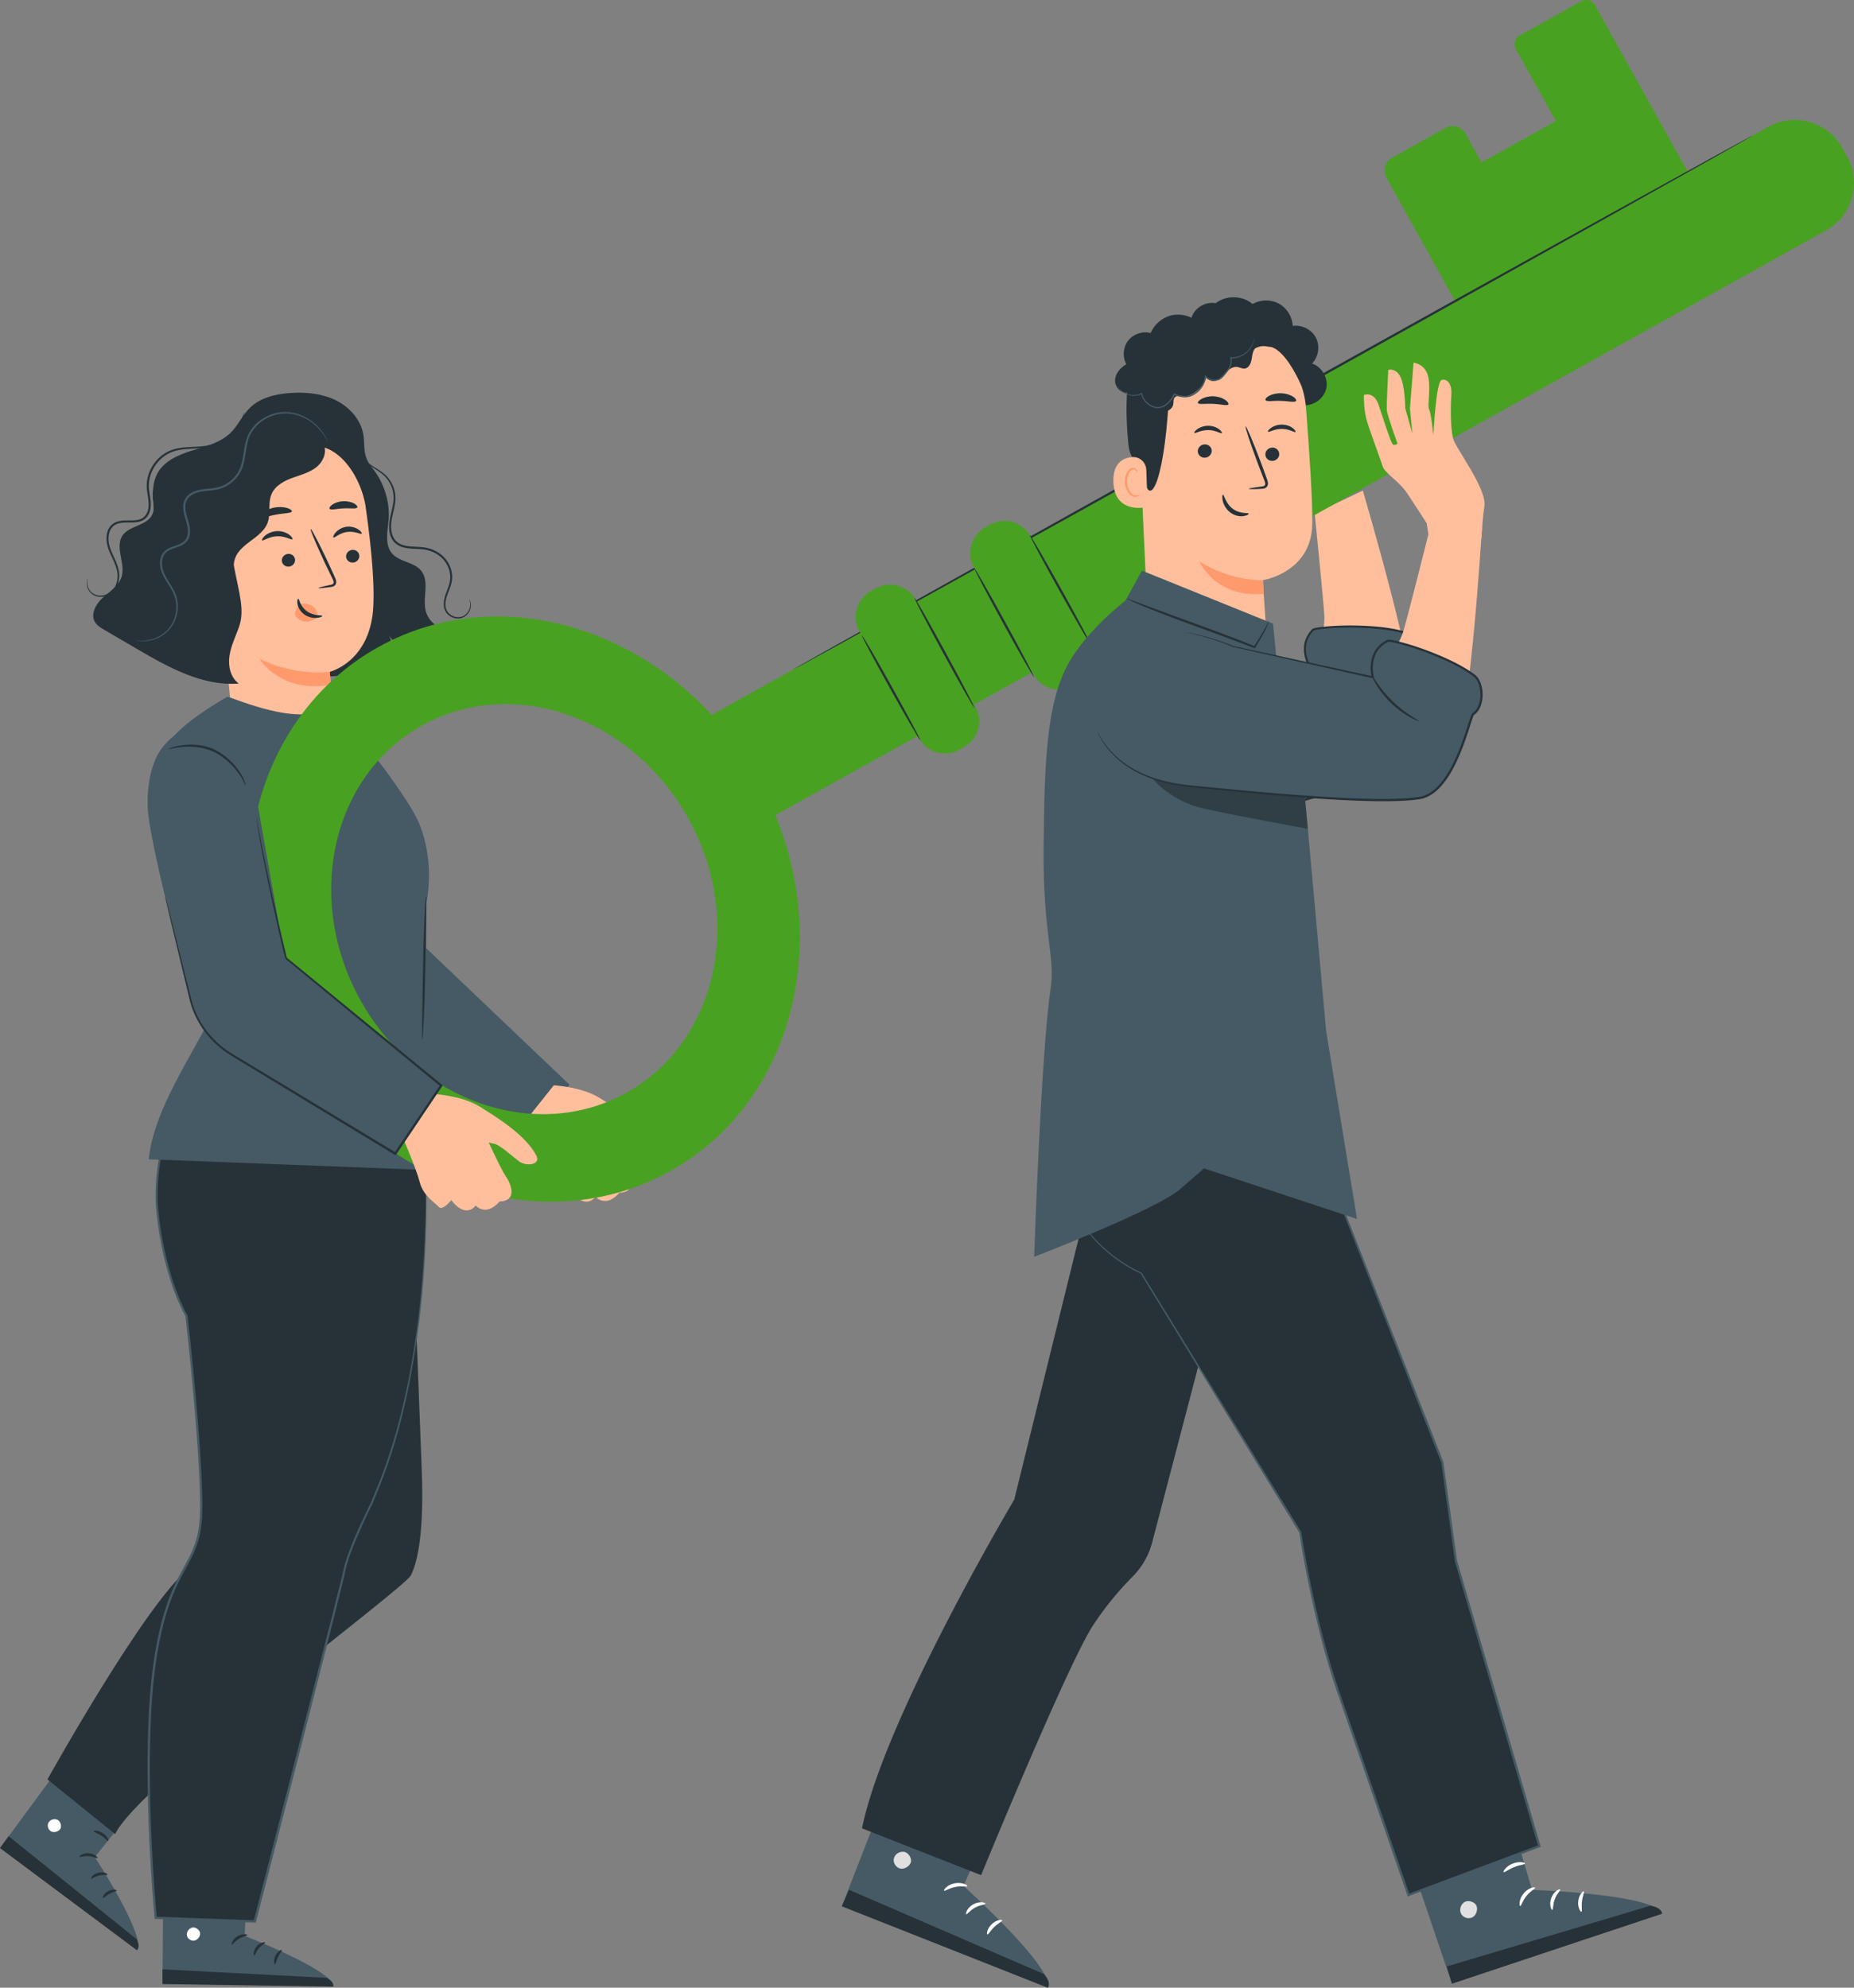 <svg width="609" height="653" fill="none" xmlns="http://www.w3.org/2000/svg"><rect width="100%" height="100%" fill="#808080" stroke="none"/><path d="M26.804 570.732L.06 607.039l45.011 33.497c2.93-4.492-13.922-30.462-13.922-30.462l18.087-22.564-22.43-16.793v.015z" fill="#455A64"/><path d="M18.683 597.773c-1.042-.417-2.38.119-2.827 1.145-.446 1.026.075 2.395 1.116 2.811 1.041.432 2.663-.163 2.99-1.234.327-1.071-.372-2.633-1.488-2.797" fill="#fff"/><path d="M0 607.114l2.841-3.897 42.05 33.853s1.34 2.365.06 3.599L0 607.114zm32.04 3.272c-.163.208-1.339-.506-2.945-.595-1.607-.134-2.87.402-3.005.164-.163-.194 1.13-1.265 3.08-1.116 1.948.134 3.078 1.383 2.885 1.547h-.015zm3.273 5.474c-.105.252-1.34-.09-2.782.282-1.443.327-2.38 1.19-2.603 1.026-.238-.118.58-1.517 2.365-1.948 1.8-.446 3.153.416 3.005.64h.014zm-1.518 7.645c-.238-.104.283-1.428 1.74-2.216 1.458-.789 2.842-.491 2.797-.238 0 .267-1.16.416-2.35 1.085-1.205.64-1.964 1.518-2.187 1.369zm1.8-18.712c-.238.134-1.026-.922-2.335-1.755-1.294-.863-2.559-1.175-2.544-1.443 0-.253 1.547-.371 3.064.64 1.532.997 2.038 2.469 1.8 2.558h.015zm100.018-186c.818 4.552 2.082 43.269 2.9 63.691.818 20.422-1.22 30.477-3.555 35.043-2.335 4.567-90.408 69.477-97.117 85.02L15.59 584.565s32.664-58.753 46.676-69.418c14.013-10.664 40.787-20.481 40.787-20.481l-7.616-111.838 36.577-1.993 3.6 37.958z" fill="#263238"/><path d="M53.757 606.623l-.387 45.098 56.108.773c-.253-5.369-29.125-16.525-29.125-16.525l1.428-28.885-28.009-.461h-.015z" fill="#455A64"/><path d="M63.024 633.292c-1.086.283-1.86 1.487-1.621 2.588.238 1.101 1.458 1.889 2.558 1.621 1.1-.267 2.053-1.68 1.696-2.751s-1.844-1.919-2.841-1.399" fill="#fff"/><path d="M53.37 651.795v-4.834l53.936 2.797s2.469 1.13 2.157 2.885l-56.093-.863v.015zm27.89-16.108c0 .267-1.383.372-2.751 1.234-1.384.833-2.098 2.008-2.35 1.889-.253-.059.178-1.695 1.844-2.707 1.651-1.026 3.302-.684 3.243-.431l.014.015zm5.846 2.513c.06.268-1.13.714-2.082 1.86-.982 1.115-1.235 2.365-1.503 2.35-.252.044-.43-1.562.774-2.975 1.19-1.413 2.811-1.502 2.811-1.249v.014zm3.243 7.095c-.253.06-.61-1.323.119-2.811.714-1.502 2.008-2.067 2.127-1.844.149.223-.684 1.026-1.264 2.261-.61 1.219-.7 2.379-.967 2.394h-.015zm-9.49-16.227c-.12.253-1.369-.149-2.916-.06-1.546.06-2.766.551-2.9.313-.149-.194 1.041-1.205 2.856-1.265 1.83-.089 3.094.803 2.96 1.012z" fill="#263238"/><path d="M139.659 376.209c0 2.648 4.269 69.283-17.523 117.46 0 0-7.541 15.083-8.865 21.672C111.947 521.945 83.7 631.21 83.7 631.21l-32.576-1.19s-5.22-54.752.06-86.433c5.28-31.682 14.92-27.993 14.92-48.445s-4.865-62.902-4.865-62.902-7.11-11.602-9.534-34.062c-1.964-18.25 6.619-37.81 6.619-37.81l8.508-15.037 71.86-3.764.967 34.642z" fill="#263238"/><path d="M139.659 376.209s0-.773-.015-2.261c-.03-1.517-.075-3.748-.149-6.663-.149-5.876-.357-14.532-.64-25.718v-.178h-.178c-17.656.892-42.185 2.142-71.86 3.659h-.163l-.075.149c-2.647 4.67-5.533 9.772-8.523 15.037v.03a96.242 96.242 0 00-5.117 16.481c-1.28 5.786-1.993 11.884-1.8 18.131.402 6.247 1.413 12.539 2.93 18.875 1.577 6.322 3.585 12.688 6.887 18.697l-.044-.149a1232.623 1232.623 0 013.347 34.433c.476 5.92.907 11.929 1.19 18.013a235.5 235.5 0 01.282 9.177c.06 1.547-.06 3.064-.089 4.611-.164 1.532-.238 3.079-.565 4.581-.536 3.035-1.636 5.965-3.08 8.731-1.442 2.782-3.063 5.534-4.417 8.434-2.767 5.801-4.552 12.063-5.846 18.444-2.588 12.791-3.123 26.089-3.257 39.476-.06 17.7.833 35.058 2.29 51.865l.03.342h.342c11.097.417 21.97.804 32.576 1.19h.312l.075-.282c9.43-36.605 18.251-70.816 26.001-101.575.952-3.852 1.889-7.645 2.826-11.379.476-1.889.788-3.763 1.368-5.548.565-1.8 1.235-3.555 1.919-5.28 1.398-3.451 2.901-6.798 4.433-10.055.386-.818.773-1.621 1.16-2.424.402-.789.788-1.607 1.101-2.44.669-1.651 1.338-3.272 1.993-4.893 5.132-12.985 8.166-25.584 10.293-37.081 4.165-23.07 4.715-41.841 4.909-54.633.089-12.836-.432-19.797-.432-19.797v1.294c.03.878.06 2.142.105 3.793.089 3.347.148 8.3.059 14.696-.268 12.791-.907 31.547-5.132 54.558-2.157 11.467-5.206 24.036-10.353 36.962-.654 1.606-1.323 3.227-1.993 4.863a22.087 22.087 0 01-1.1 2.425c-.387.803-.774 1.621-1.176 2.424-1.547 3.273-3.064 6.619-4.477 10.085-.699 1.74-1.368 3.51-1.948 5.325-.595 1.829-.923 3.733-1.399 5.578-.937 3.733-1.874 7.526-2.841 11.378-7.898 30.73-16.69 64.94-26.105 101.545l.387-.282c-10.606-.387-21.48-.789-32.576-1.19l.372.357c-1.443-16.763-2.335-34.121-2.276-51.777.15-13.357.67-26.624 3.243-39.327 1.28-6.336 3.064-12.539 5.786-18.265 1.339-2.871 2.945-5.593 4.403-8.419 1.473-2.811 2.603-5.83 3.154-8.954.342-1.547.416-3.124.58-4.67.03-1.562.148-3.124.089-4.671a234.88 234.88 0 00-.283-9.207c-.297-6.098-.728-12.107-1.204-18.027a1183.712 1183.712 0 00-3.377-34.463v-.075l-.045-.074c-3.213-5.846-5.25-12.227-6.827-18.474-1.502-6.277-2.529-12.583-2.93-18.741-.194-6.173.49-12.226 1.755-17.968 1.234-5.756 2.945-11.26 5.057-16.376v.03c2.96-5.266 5.831-10.383 8.479-15.053l-.238.149c29.675-1.607 54.203-2.93 71.845-3.882l-.179-.164c.342 11.17.61 19.827.803 25.702.104 2.916.179 5.147.223 6.664.06 1.502.105 2.261.105 2.261v-.03z" fill="#455A64"/><path d="M116.29 239.74s-19.411-3.421-17.537 21.463c1.116 14.904 5.504 40.398 7.928 56.685.833 5.637 2.678 15.722 10.13 21.642l53.4 36.962 16.853-20.155-47.688-45.425-7.497-44.92-15.589-26.267v.015z" fill="#455A64"/><path d="M118.566 150.049c6.158 4.849 9.684 12.881 9.074 20.705-.298 3.793-1.339 8.136 1.13 11.037 2.44 2.87 7.259 2.781 9.594 5.741 2.767 3.48.447 8.657 1.443 12.985.923 4.061 5.221 7.065 9.356 6.53a34.322 34.322 0 01-17.016 7.377c-1.592-2.038-3.168-4.075-4.76-6.113 1.8 2.142 1.324 5.548-.417 7.734-1.74 2.187-4.447 3.377-7.11 4.225-12.747 4.045-27.354 1.666-38.153-6.203" fill="#263238"/><path d="M47.138 183.62c.952-2.915 2.544-5.607 3.183-8.612 1.384-6.441-1.755-13.684 1.369-19.485 2.23-4.12 6.96-6.143 11.438-7.526 4.478-1.384 9.282-2.544 12.629-5.831 2.454-2.41 3.837-5.726 6.292-8.151 3.48-3.451 8.612-4.611 13.506-4.923 5.028-.313 10.219.178 14.726 2.395 4.522 2.216 8.27 6.38 9.074 11.348.386 2.425.089 4.953.862 7.289.833 2.558 2.856 4.551 4.091 6.946 2.618 5.057 1.205 11.869-3.228 15.469L86.6 217.072c-7.243 2.737-24.796-.58-30.388-5.92-5.593-5.355-11.484-20.169-9.089-27.532h.015z" fill="#263238"/><path d="M120.173 166.872c-1.428-10.115-9.118-22.058-19.159-20.214l-30.999 10.427c-3.05.565-.862 5.533-.565 8.627l6.738 69.908s-4.18 2.989-5.682 2.409a.422.422 0 00-.506.625c3.719 5.399 21.3 29.034 39.403 21.82 4.046-1.606-.416-14.353.045-19.083l-.535-12.063c-.402-6.158-.595-8.687-.581-8.627 0 0 12.822-3.153 14.206-20.288.684-8.523-.789-22.296-2.38-33.541h.015z" fill="#FFBF9D"/><path d="M118.016 182.445c.134 1.145-.729 2.201-1.919 2.35-1.19.149-2.261-.64-2.395-1.785-.134-1.145.729-2.201 1.919-2.35 1.19-.164 2.261.64 2.395 1.785zm-21.107 1.324c.133 1.145-.73 2.201-1.92 2.35-1.19.149-2.26-.64-2.394-1.785-.134-1.145.729-2.201 1.919-2.35 1.19-.164 2.26.639 2.395 1.785zm21.88-8.493c-.238.401-2.261-.878-4.789-.506-2.529.327-4.15 2.097-4.478 1.785-.163-.134.03-.833.744-1.621.684-.789 1.949-1.651 3.525-1.875 1.577-.208 3.005.268 3.883.848.892.58 1.249 1.19 1.13 1.369h-.015zm-22.713 1.874c-.298.372-2.291-1.071-5.013-.967-2.722.074-4.656 1.651-4.968 1.309-.149-.149.134-.803.981-1.517.819-.714 2.262-1.428 3.957-1.488 1.696-.059 3.154.551 4.001 1.205.863.655 1.176 1.279 1.042 1.443v.015zm8.523 16.019c-.015-.134 1.413-.491 3.748-.982.595-.104 1.146-.267 1.22-.684.104-.446-.193-1.071-.535-1.74-.67-1.398-1.384-2.871-2.113-4.403-2.945-6.277-5.131-11.468-4.879-11.587.253-.119 2.856 4.879 5.802 11.156a643.706 643.706 0 012.037 4.447c.283.655.729 1.398.491 2.321-.119.461-.535.818-.907.952-.372.148-.714.178-.997.223-2.365.312-3.822.431-3.852.297h-.015z" fill="#263238"/><path d="M108.347 220.701s-11.334 1.606-23.145-4.313c0 0 6.62 11.453 23.443 8.567l-.298-4.254zm-10.873-20.705c.312-.535.654-1.115 1.205-1.428.595-.342 1.338-.327 2.023-.208.996.179 1.963.61 2.647 1.354.685.743 1.012 1.844.67 2.796-.268.982-1.726 1.517-2.722 1.681-.997.178-2.038-.119-2.916-.61-.743-.417-1.457-1.086-1.487-1.934-.03-.595.282-1.145.58-1.666v.015z" fill="#FF9A6C"/><path d="M97.95 196.709c.372-.044.58 2.484 2.886 4.12 2.305 1.636 4.983 1.146 5.042 1.503.045.163-.565.535-1.71.654-1.116.119-2.782-.104-4.195-1.116-1.413-.996-2.097-2.439-2.261-3.465-.179-1.056.06-1.711.238-1.696zm-2.083-28.707c-.178.655-2.543.536-5.25 1.071-2.722.491-4.88 1.458-5.28.922-.18-.252.163-.892.996-1.576s2.201-1.369 3.837-1.681c1.637-.312 3.154-.164 4.195.164 1.041.327 1.577.788 1.502 1.1zm21.48-1.279c-.432.565-2.306.164-4.522.298-2.217.074-4.061.669-4.537.148-.208-.253.044-.803.818-1.368.773-.565 2.082-1.071 3.614-1.145 1.518-.075 2.871.312 3.689.788.819.491 1.116 1.011.938 1.294v-.015z" fill="#263238"/><path d="M63.158 159.524c1.562-2.41 4.373-3.644 7.05-4.685a155.88 155.88 0 0135.908-9.148c1.532 2.514.119 5.95-2.186 7.779-2.306 1.83-5.266 2.559-8.033 3.585-2.767 1.026-5.593 2.618-6.723 5.34-1.205 2.885-.194 6.321-1.25 9.266-1.83 5.072-8.91 6.708-10.71 11.795-1.353 3.853.863 7.943 1.429 11.974.624 4.581-1.071 9.415-4.418 12.598-2.648 2.514-6.262 3.912-9.892 3.987-.833-14.562-1.68-29.109-2.514-43.671-.178-3.034-.297-6.291 1.369-8.85l-.03.03z" fill="#263238"/><path d="M33.84 196.293c2.305-2.068 5.176-3.838 6.099-6.798 1.338-4.298-2.113-9.341.104-13.253 2.023-3.569 7.987-3.391 9.877-7.035 1.472-2.841-.224-5.369.342-7.868.565-2.499 4.105-4.686 6.649-4.388l19.887 28.811c1.844 9.668 3.704 14.814 1.621 20.467-1.145 3.108-2.617 6.128-3.064 9.4-.446 3.272.387 6.976 3.064 8.924-11.885.937-23.026-5.295-33.319-11.304-3.63-2.127-7.259-4.239-10.903-6.366-1.13-.669-2.32-1.368-2.99-2.499-1.591-2.647.327-6.039 2.633-8.106v.015z" fill="#263238"/><path d="M44.803 210.349s.416.163 1.264.238c.848.089 2.127.119 3.704-.268 1.562-.387 3.466-1.175 5.161-2.782 1.696-1.576 3.064-4.03 3.407-6.946a11.77 11.77 0 00-.387-4.566c-.461-1.547-1.324-2.99-2.202-4.418-.877-1.428-1.83-2.9-2.276-4.581-.43-1.651-.446-3.614.64-5.042 1.086-1.443 3.094-1.8 4.953-2.558.938-.372 1.904-.952 2.53-1.875.624-.922.832-2.052.817-3.123-.03-2.172-.952-4.165-1.353-6.188-.209-1.011-.283-2.067-.015-3.034a4.238 4.238 0 011.71-2.41c1.71-1.219 3.912-1.428 6.01-1.606 2.127-.149 4.343-.625 6.128-1.8a11.519 11.519 0 004.195-4.551c.922-1.845 1.25-3.823 1.547-5.697.282-1.874.55-3.704 1.16-5.34.625-1.636 1.621-3.064 2.796-4.209 2.395-2.276 5.43-3.496 8.226-3.719 2.811-.238 5.37.506 7.363 1.532a16.411 16.411 0 014.582 3.481c2.141 2.38 2.736 4.105 2.826 4.06 0 0-.03-.104-.119-.312-.09-.193-.209-.506-.417-.877-.387-.759-1.041-1.83-2.112-3.05a16.066 16.066 0 00-4.596-3.644c-2.023-1.086-4.641-1.889-7.586-1.681-2.9.209-6.054 1.428-8.583 3.793-1.235 1.205-2.306 2.693-2.96 4.418-.67 1.725-.937 3.599-1.22 5.459-.297 1.859-.64 3.778-1.502 5.503a10.89 10.89 0 01-3.957 4.269c-1.696 1.101-3.719 1.532-5.83 1.696-2.083.193-4.433.371-6.352 1.725-.952.654-1.696 1.666-1.979 2.796-.297 1.131-.208 2.276 0 3.347.432 2.142 1.34 4.075 1.354 6.069.015.981-.178 1.963-.7 2.722-.52.773-1.338 1.279-2.23 1.651-.893.371-1.845.624-2.767 1.026-.922.372-1.83.922-2.44 1.755-1.249 1.681-1.19 3.838-.713 5.578.49 1.814 1.502 3.302 2.38 4.73.892 1.428 1.74 2.811 2.186 4.269.446 1.457.55 2.959.417 4.358-.283 2.811-1.577 5.176-3.184 6.723-1.606 1.562-3.436 2.38-4.968 2.796-3.109.788-4.908.149-4.908.283z" fill="#455A64"/><path d="M28.946 189.867s-.238.298-.387.967c-.148.669-.133 1.77.506 2.945.327.565.818 1.16 1.517 1.606a4.58 4.58 0 002.544.67c1.889.015 4.12-1.116 5.206-3.302.55-1.071.848-2.321.848-3.63 0-1.308-.342-2.647-.833-3.926-.937-2.574-2.663-5.072-2.692-8.092-.03-1.457.312-3.034 1.383-4.09 1.056-1.071 2.692-1.339 4.314-1.354 1.636-.059 3.406.149 5.146-.535a4.485 4.485 0 002.113-1.785c.505-.803.758-1.711.862-2.618.223-1.859-.208-3.614-.431-5.28a11.496 11.496 0 01.268-4.894c.877-3.123 2.975-5.756 5.533-7.258 2.573-1.547 5.563-1.726 8.24-1.889 2.708-.149 5.31-.313 7.527-1.19a15.489 15.489 0 005.325-3.347 15.888 15.888 0 002.916-3.748c1.264-2.306 1.413-3.778 1.413-3.778-.09-.03-.342 1.413-1.651 3.644-.67 1.101-1.592 2.38-2.945 3.6-1.34 1.219-3.08 2.409-5.236 3.168-2.142.818-4.67.952-7.393 1.071-2.678.134-5.771.267-8.538 1.904-2.722 1.576-4.924 4.328-5.86 7.63a12.125 12.125 0 00-.298 5.176c.223 1.725.624 3.436.431 5.117-.163 1.681-1.041 3.272-2.558 3.852-1.503.61-3.228.446-4.894.491-1.651.015-3.525.283-4.775 1.562-1.25 1.249-1.591 3.019-1.547 4.566.03 1.592.506 3.094 1.086 4.433.58 1.353 1.22 2.602 1.71 3.852.492 1.249.819 2.499.834 3.718 0 1.22-.253 2.395-.744 3.392-.982 2.037-3.005 3.123-4.775 3.138a4.492 4.492 0 01-2.365-.565 4.261 4.261 0 01-1.458-1.458c-.64-1.086-.714-2.142-.61-2.781.104-.67.283-.982.253-.997l.015.015zm125.275 7.095c-.104 0 .64 1.145-.045 3.109-.342.922-1.115 2.052-2.469 2.499-1.324.446-3.153.104-4.358-1.19-.61-.64-.967-1.518-1.027-2.484-.059-.967.134-1.993.462-3.005.624-2.008 1.918-4.209 1.725-6.827-.149-2.544-1.428-5.147-3.615-6.872a11.312 11.312 0 00-3.703-1.948c-1.369-.447-2.827-.536-4.24-.61-1.413-.075-2.811-.104-4.105-.432-1.294-.312-2.454-.966-3.198-1.993-.744-1.011-1.071-2.275-1.16-3.51-.09-1.249.059-2.469.312-3.659.491-2.38 1.205-4.685 1.071-6.961a10.503 10.503 0 00-2.127-5.771c-1.145-1.547-2.633-2.484-3.867-3.272-1.25-.789-2.321-1.458-3.094-2.142-1.592-1.339-1.86-2.559-1.949-2.499 0 0 0 .074.045.208.044.134.104.342.238.58.238.506.699 1.205 1.472 1.919.774.729 1.83 1.458 3.064 2.261 1.22.818 2.633 1.755 3.689 3.242 1.071 1.458 1.86 3.377 1.949 5.504.104 2.142-.595 4.373-1.116 6.797-.253 1.205-.431 2.514-.342 3.838.089 1.323.432 2.707 1.265 3.867.847 1.175 2.186 1.919 3.584 2.261 1.399.342 2.827.372 4.24.446 1.413.074 2.781.164 4.06.58 1.28.387 2.47 1.011 3.481 1.815 2.038 1.606 3.258 4.016 3.406 6.381.209 2.394-.981 4.506-1.636 6.619-.327 1.071-.52 2.156-.446 3.227.074 1.056.506 2.083 1.205 2.782 1.383 1.428 3.391 1.755 4.849 1.219 1.487-.55 2.276-1.784 2.603-2.781a4.476 4.476 0 00.119-2.425c-.149-.535-.327-.773-.327-.773h-.015z" fill="#263238"/><path d="M140.001 313.47v-16.465c1.844-9.222.967-20.169-3.317-28.618-2.499-4.923-8.241-12.762-10.323-15.692l-16.392-21.24c-9.014 6.559-23.116 1.815-35.224-2.588 0 0-11.959 6.619-17.522 12.836-5.846 6.545 14.146 88.426 14.146 88.426-9.059 18.117-20.736 34.166-22.52 50.721l94.603 3.644-4.017-43.373.581-27.636-.015-.015z" fill="#455A64"/><path d="M138.692 341.567s-.075-.669-.075-1.859c.015-1.353.03-3.034.06-5.042.074-4.418.163-10.219.268-16.629.119-6.5.297-12.376.505-16.63.104-2.126.209-3.852.298-5.042s.178-1.844.223-1.844c.059 0 .074.669.074 1.859-.015 1.354-.029 3.034-.059 5.042-.075 4.418-.164 10.219-.268 16.63-.119 6.5-.297 12.375-.506 16.629a207.834 207.834 0 01-.297 5.042c-.089 1.19-.179 1.844-.223 1.844z" fill="#263238"/><path d="M181.903 356.546s9.207.505 14.934 4.075c5.712 3.585 14.889 9.133 18.668 16.019 1.74 3.169-3.213 3.838-5.668 1.994-2.439-1.845-6.187-5.296-8.047-5.727l-1.859-.431s3.733 8.314 5.667 11.23c1.934 2.915 3.6 7.913-2.172 8.151 0 0-3.897 5.057-7.824 1.308 0 0-3.064 4.582-8.002-1.77 0 0-2.871 3.645-4.076 2.246-1.205-1.398-5.132-3.599-6.277-8.151-1.145-4.551-5.965-15.602-5.965-15.602l10.636-13.357-.015.015zm206.475-127.828c1.027 0 43.271-4.432 43.271-4.432s3.57-17.18 3.391-21.642c-.193-4.462-3.198-33.987-3.198-33.987l15.812-7.482s21.137 71.276 16.511 77.211c-4.626 5.935-13.283 11.215-14.027 11.245-.744.03-40.92 17.834-68.87 8.582-27.964-9.251 7.11-29.495 7.11-29.495z" fill="#FFBF9D"/><path d="M351.37 267.197c6.218 6.173 16.928 11.29 34.792 6.842 35.357-8.82 61.834-16.302 72.38-22.013 10.532-5.727 6.426-30.909 7.319-32.054 2.677-3.451-.253-10.858-4.061-12.018-10.814-3.272-29.63-1.978-30.582-.997-5.549 5.831-.491 12.911-.491 12.911l-46.603 6.098s-8.106-.55-17.121 1.101" fill="#455A64"/><path d="M367.004 227.067s.371-.104 1.115-.238a46.29 46.29 0 013.302-.506c2.901-.357 7.2-.758 12.718-.535h-.03c11.127-1.487 27.206-3.644 46.588-6.247l-.223.52c-1.443-2.201-2.35-4.863-2.142-7.66.104-1.383.595-2.766 1.339-3.956.342-.625.833-1.146 1.279-1.696.149-.119.416-.268.61-.327l.535-.134c.357-.089.699-.119 1.056-.193 5.578-.714 11.394-.744 17.374-.372 2.99.208 6.024.565 9.044 1.249.758.179 1.502.387 2.261.58a5.6 5.6 0 012.127 1.25c1.22 1.1 2.038 2.543 2.633 4.046.565 1.517.833 3.183.61 4.848-.164.819-.402 1.666-.938 2.365-.133.149-.119.551-.133.937v1.19c.119 3.198.267 6.456.193 9.743-.134 4.67-.55 9.385-2.216 13.714-.833 2.142-2.053 4.224-3.868 5.697-.892.773-1.948 1.249-2.93 1.755-.997.52-2.023.937-3.035 1.398-4.06 1.74-8.166 3.168-12.182 4.492-4.031 1.338-8.003 2.543-11.885 3.674-15.544 4.521-29.69 8.076-41.56 11.036-2.96.759-5.831 1.383-8.568 1.785-2.751.327-5.354.55-7.809.417-4.894-.134-9.044-1.265-12.182-2.648a28.043 28.043 0 01-6.694-4.165c-1.383-1.16-1.993-1.889-1.993-1.889.045-.044.684.655 2.097 1.77a29.284 29.284 0 006.709 4.016c3.124 1.324 7.229 2.395 12.063 2.484 2.425.104 4.998-.134 7.72-.476 2.722-.416 5.534-1.041 8.509-1.829 11.855-3.02 25.971-6.634 41.485-11.186a356.382 356.382 0 0011.855-3.703c4.016-1.339 8.092-2.767 12.123-4.492.997-.461 2.023-.863 2.99-1.383.997-.506 1.993-.952 2.796-1.666 1.681-1.354 2.841-3.317 3.645-5.385 1.606-4.179 2.023-8.835 2.156-13.461.09-3.257-.059-6.485-.178-9.698v-1.219c0-.209 0-.417.015-.64.03-.119.015-.208.059-.372.03-.089.075-.178.119-.253l.075-.119c.446-.58.654-1.308.803-2.037.193-1.488-.045-3.035-.58-4.463-.551-1.413-1.324-2.751-2.425-3.748a4.864 4.864 0 00-1.844-1.086c-.744-.193-1.473-.401-2.202-.58-2.96-.669-5.964-1.026-8.924-1.249-5.921-.387-11.737-.372-17.225.327-.328.06-.685.089-.997.179l-.476.119c-.134.059-.193.059-.312.133-.417.521-.893.997-1.205 1.577-.699 1.116-1.146 2.365-1.25 3.659-.208 2.573.67 5.147 1.994 7.214l.297.446-.521.06c-19.396 2.484-35.491 4.536-46.632 5.964h-.03c-5.459-.282-9.772.06-12.673.357a60.404 60.404 0 00-3.302.417c-.744.104-1.13.134-1.13.134v.059z" fill="#263238"/><path d="M240.839 275.514l-18.954-34.051L580.904 41.644c8.591-4.781 19.435-1.692 24.217 6.898l1.627 2.925c4.782 8.59 1.693 19.434-6.898 24.215L240.831 275.501l.008.013z" fill="#49a122"/><path d="M541.896 95.144l-43.961-78.98a3.335 3.335 0 011.291-4.531L519.397.406a3.336 3.336 0 014.532 1.291l43.961 78.98-25.994 14.467zm-86.497-36.777l32.039 57.562a4.82 4.82 0 006.555 1.867l17.572-9.78a4.82 4.82 0 001.868-6.555L481.393 43.9a4.82 4.82 0 00-6.555-1.867l-17.572 9.78a4.818 4.818 0 00-1.867 6.554z" fill="#49a122"/><path d="M483.709 55.004l19.836 35.636 40.369-22.468-19.836-35.636-40.369 22.468z" fill="#49a122"/><path d="M575.621 44.578c.104.193-70.357 39.61-157.344 88.024-87.032 48.445-157.643 87.549-157.747 87.355-.104-.193 70.343-39.594 157.36-88.039 87.002-48.43 157.627-87.534 157.731-87.355v.014z" fill="#263238"/><path d="M95.436 341.389c26.462 47.537 82.287 66.948 124.695 43.358 42.407-23.605 55.319-81.272 28.857-128.824-26.462-47.538-82.287-66.948-124.695-43.358-42.408 23.605-55.319 81.272-28.857 128.824zm130.57-72.675c18.549 33.318 9.49 73.731-20.215 90.271-29.719 16.54-68.84 2.93-87.374-30.373-18.548-33.318-9.49-73.73 20.215-90.27 29.72-16.54 68.84-2.931 87.374 30.372zm75.877-26.157l-19.59-35.195c-2.604-4.679-.922-10.586 3.757-13.19l1.586-.883c4.679-2.604 10.586-.921 13.191 3.758l19.59 35.194c2.604 4.679.921 10.586-3.758 13.191l-1.585.882c-4.679 2.604-10.587.921-13.191-3.757zm37.622-20.956l-19.59-35.195c-2.604-4.678-.921-10.586 3.758-13.19l1.586-.882c4.679-2.604 10.586-.922 13.19 3.757l19.59 35.195c2.605 4.678.922 10.586-3.757 13.19l-1.599.889c-4.679 2.605-10.586.922-13.191-3.757l.013-.007z" fill="#49a122"/><path d="M300.395 196.427c.193-.105 4.73 7.883 10.159 17.834 5.429 9.95 9.669 18.101 9.475 18.205-.193.104-4.73-7.883-10.159-17.834-5.415-9.95-9.669-18.101-9.475-18.191v-.014zm-17.255 12.345c.193-.104 4.626 7.511 9.906 17.016 5.296 9.504 9.431 17.284 9.238 17.388-.194.104-4.626-7.512-9.922-17.016-5.28-9.505-9.43-17.284-9.237-17.388h.015zm55.126-33.005c.193-.105 4.804 7.853 10.323 17.759 5.518 9.906 9.832 18.027 9.653 18.132-.193.104-4.804-7.839-10.323-17.76-5.518-9.906-9.832-18.027-9.653-18.131zm-18.177 10.977c.193-.105 4.715 7.794 10.114 17.64 5.4 9.847 9.624 17.909 9.431 18.013-.193.104-4.715-7.794-10.115-17.641-5.399-9.847-9.624-17.908-9.43-18.012zm107.886-53.651c3.421.402 6.931-2.112 7.675-5.474.744-3.361-1.398-7.11-4.67-8.195 2.127-2.172 2.677-5.757 1.279-8.464-1.398-2.707-4.626-4.343-7.631-3.882-.119-3.004-1.904-5.89-4.552-7.333-2.647-1.443-6.039-1.383-8.627.134-3.317-2.856-8.672-2.975-12.123-.268-2.915-.55-6.113 1.012-7.482 3.645-1.383 2.632-.833 6.143 1.294 8.225" fill="#263238"/><path d="M397.809 106.558h1.547c15.544.044 28.455 12.018 29.645 27.517 1.116 14.413 2.172 30.358 2.053 38.077-.253 16.005-16.258 18.444-16.258 18.444l1.294 19.232-38.853-1.324-3.228-69.759c-1.383-16.629 7.14-31.295 23.8-32.217v.03z" fill="#FFBF9D"/><path d="M414.915 190.596s-10.219.58-20.959-6.203c0 0 5.147 12.123 21.122 10.725l-.163-4.522z" fill="#FF9A6C"/><path d="M420.21 149.112c.045 1.205-.952 2.231-2.216 2.306-1.264.059-2.306-.863-2.35-2.068-.045-1.205.952-2.231 2.201-2.305 1.265-.06 2.321.862 2.35 2.067h.015zm5.325-7.214c-.282.298-2.008-.996-4.477-.996-2.454-.03-4.269 1.219-4.537.922-.134-.134.164-.669.952-1.235.774-.565 2.098-1.115 3.63-1.1 1.532 0 2.826.58 3.555 1.16.758.58 1.011 1.115.863 1.249h.014zm-27.518 6.158c.045 1.205-.952 2.231-2.216 2.306-1.264.059-2.306-.863-2.35-2.068-.045-1.205.952-2.231 2.216-2.305 1.264-.06 2.32.862 2.35 2.067zm3.332-5.771c-.282.298-2.008-.996-4.477-.996-2.454-.03-4.269 1.219-4.537.922-.134-.134.164-.67.952-1.235.774-.565 2.097-1.115 3.629-1.101 1.533 0 2.827.581 3.556 1.161.758.58 1.011 1.115.862 1.249h.015zm8.88 18.28c0-.134 1.518-.401 4.002-.714.624-.059 1.219-.178 1.323-.61.149-.446-.104-1.13-.416-1.859-.58-1.517-1.205-3.123-1.844-4.789-2.559-6.813-4.403-12.42-4.136-12.524.283-.104 2.574 5.34 5.132 12.167.61 1.681 1.205 3.287 1.77 4.819.238.714.64 1.532.313 2.469-.164.476-.64.803-1.042.922-.401.119-.758.134-1.071.149-2.499.134-4.046.134-4.046 0l.015-.03zm-6.708-27.74c-.327.625-2.44-.059-5.028-.149-2.588-.148-4.775.328-5.013-.312-.104-.312.357-.863 1.295-1.368.922-.491 2.335-.878 3.897-.804 1.562.075 2.9.581 3.748 1.161.863.58 1.235 1.175 1.101 1.472zm22.163-1.071c-.52.551-2.543-.03-4.983-.059-2.439-.104-4.507.357-4.983-.223-.208-.283.119-.848 1.026-1.369.893-.52 2.38-.952 4.061-.907 1.681.045 3.124.565 3.972 1.13.863.58 1.145 1.161.907 1.428z" fill="#263238"/><path d="M427.484 126.742s-4.195-10.04-9.014-12.39c-5.846-2.856-8.389 3.569-13.953 1.993-5.578-1.577-11.156-4.314-16.867-.015-6.248 4.7-3.347 8.017-3.749 15.127-1.651 28.796-6.931 36.917-8.389 23.352-.164-1.487-4.284-2.677-4.879-8.954-.774-8.151-1.056-18.028.788-23.799 1.547-4.863 4.329-8.225 9.327-11.914 7.883-5.83 18.667-5.92 26.001-5.161 7.333.759 21.434 9.237 20.735 21.79v-.029z" fill="#263238"/><path d="M376.538 154.363c-.089-2.469-2.216-4.433-4.685-4.195-2.99.268-6.307 1.964-6.129 8.136.313 10.948 11.246 8.374 11.246 8.062 0-.208-.268-7.407-.432-11.988v-.015z" fill="#FFBF9D"/><path d="M374.471 162.291s-.194.133-.506.297a1.949 1.949 0 01-1.428.074c-1.175-.386-2.202-2.201-2.306-4.164a6.144 6.144 0 01.461-2.752c.313-.818.818-1.383 1.399-1.502.58-.149.996.178 1.145.491.149.297.089.52.149.535.029.03.223-.193.134-.639a1.168 1.168 0 00-.447-.67c-.267-.208-.654-.297-1.056-.253-.848.09-1.576.878-1.948 1.755-.417.878-.64 1.949-.58 3.065.133 2.201 1.323 4.239 2.915 4.64.773.179 1.413-.074 1.74-.342.328-.283.387-.52.342-.55l-.014.015z" fill="#FF9A6C"/><path d="M376.806 133.152c1.413.967 2.915 1.979 4.626 2.157 1.711.179 3.674-.803 3.971-2.499.134-.758-.044-1.651.447-2.231.595-.699 1.695-.476 2.618-.372 3.183.342 6.902-3.153 7.734-6.247.804 1.22 2.589 1.592 3.808.803 1.235-.788 1.681-1.234 2.648-2.335.967-1.1 2.321-2.082 3.763-1.874.804.119 1.562.595 2.38.536 1.443-.119 2.142-1.8 2.365-3.228.224-1.428.402-3.094 1.622-3.867 1.13-.714 2.588-.298 3.912-.09 1.324.194 3.034-.104 3.376-1.398.179-.684-.104-1.398-.49-1.993-1.696-2.692-5.415-3.897-8.36-2.707-1.056-3.614-4.433-6.44-8.181-6.857-3.749-.401-7.646 1.621-9.46 4.938-2.306-2.112-5.668-2.989-8.717-2.305-3.049.684-5.697 2.93-6.887 5.816-2.663-.714-5.697.312-7.393 2.484-1.695 2.171-1.948 5.369-.61 7.779-1.963 1.115-3.659 3.064-3.703 5.339-.045 2.261 2.156 4.522 4.343 3.942-.892 1.755-.178 4.15 1.532 5.146 1.711.997 4.135.417 5.236-1.219" fill="#263238"/><path d="M412.029 111.02v.193c-.015.134-.03.327-.074.58a7.133 7.133 0 01-.803 2.112 7.57 7.57 0 01-2.44 2.574c-1.145.773-2.722 1.368-4.492 1.264l.193-.238c.342.937.238 2.053-.223 3.019-.446.982-1.145 1.845-1.874 2.693-.372.401-.714.877-1.235 1.249-.505.357-1.115.565-1.74.64-1.235.148-2.633-.238-3.525-1.28l.416-.119c-.282 2.172-1.532 4.344-3.495 5.667-1.042.744-2.336 1.205-3.6 1.161-1.264-.015-2.439-.387-3.54-.789l.297-.134a8.78 8.78 0 01-2.603 3.377c-1.086.848-2.514 1.353-3.823 1.026-2.588-.55-4.283-2.707-4.626-4.73l.253.119c-1.279.699-2.662.759-3.763.536a6.21 6.21 0 01-2.618-1.175 5.458 5.458 0 01-1.22-1.339c-.208-.357-.282-.565-.282-.565.059-.045.357.833 1.606 1.755a6.08 6.08 0 002.559 1.071c1.056.178 2.365.089 3.555-.565l.208-.119.045.238c.342 1.889 1.978 3.897 4.373 4.387 1.175.283 2.439-.163 3.466-.966a8.212 8.212 0 002.439-3.198l.089-.209.208.075c1.086.386 2.217.743 3.392.743 1.175.03 2.32-.371 3.317-1.085 1.859-1.25 3.034-3.287 3.302-5.34l.075-.521.342.402c.758.892 1.993 1.264 3.108 1.13a3.395 3.395 0 001.533-.55c.431-.297.773-.759 1.16-1.175.744-.833 1.413-1.666 1.844-2.573.446-.893.536-1.889.253-2.737l-.089-.268h.268c1.666.134 3.183-.401 4.298-1.13 1.146-.714 1.904-1.636 2.425-2.44.997-1.651.967-2.811 1.056-2.781l-.015.015z" fill="#455A64"/><path d="M410.185 168.731c-.075-.401-2.752.253-5.206-1.562-2.47-1.814-2.871-4.73-3.258-4.655-.178 0-.357.758-.089 1.978.253 1.19 1.056 2.811 2.558 3.927 1.503 1.1 3.213 1.324 4.329 1.13 1.145-.178 1.725-.639 1.666-.818z" fill="#263238"/><path d="M492.68 584.877l10.561 35.98s40.132 1.339 42.735 7.809l-69.048 22.995-18.772-55.391 34.509-11.393h.015z" fill="#455A64"/><path d="M480.899 624.992c-1.22.803-1.636 2.618-.878 3.867.759 1.25 2.604 1.696 3.823.908 1.235-.789 1.8-2.945.908-4.105-.893-1.161-3.079-1.562-4.091-.506" fill="#E0E0E0"/><path d="M542.079 626.078s3.525.312 3.897 2.588l-69.048 22.995-1.666-5.652 66.817-19.931z" fill="#263238"/><path d="M504.252 620.143c.104.342-1.532 1.056-2.826 2.692-1.339 1.607-1.71 3.347-2.067 3.317-.328.045-.506-2.141 1.1-4.105 1.592-1.963 3.764-2.246 3.793-1.904zm8.241.58c.178.298-1.086 1.354-1.755 3.169-.729 1.784-.491 3.421-.833 3.525-.298.163-1.19-1.741-.313-3.972.863-2.231 2.797-3.034 2.901-2.722zm6.991 7.304c-.283.178-1.309-1.354-1.056-3.496.238-2.142 1.577-3.391 1.815-3.168.282.208-.417 1.547-.595 3.302-.223 1.755.163 3.198-.164 3.347v.015zm-18.549-15.812c-.044.357-1.74.402-3.599 1.175-1.875.729-3.154 1.86-3.422 1.622-.282-.179.759-1.904 2.961-2.782 2.201-.892 4.135-.342 4.06-.015z" fill="#fff"/><path d="M331.527 585.204l-15.038 34.359s29.883 26.818 27.712 33.437l-67.68-26.758 21.226-54.499 33.765 13.461h.015z" fill="#455A64"/><path d="M296.735 608.348c-1.457-.163-2.945.952-3.153 2.395-.223 1.443.907 2.96 2.35 3.153 1.443.179 3.273-1.1 3.332-2.558.06-1.458-1.353-3.168-2.811-3.005" fill="#E0E0E0"/><path d="M342.906 648.508s2.499 2.499 1.309 4.492l-67.679-26.758 2.35-5.415 64.006 27.681" fill="#263238"/><path d="M317.738 619.652c-.148.328-1.859-.178-3.897.238-2.052.372-3.465 1.473-3.718 1.22-.283-.178.996-1.963 3.48-2.424 2.484-.491 4.329.699 4.135.966zm5.935 5.742c-.044.357-1.71.342-3.376 1.294-1.696.907-2.588 2.305-2.901 2.157-.327-.075.209-2.098 2.306-3.243 2.097-1.16 4.09-.535 3.971-.223v.015zm.67 10.084c-.327-.044-.134-1.874 1.428-3.361 1.547-1.488 3.391-1.577 3.421-1.25.074.343-1.309.923-2.573 2.157-1.294 1.205-1.934 2.559-2.276 2.454zm-4.046-24.036c-.253.253-1.592-.803-3.511-1.413-1.903-.655-3.599-.595-3.674-.952-.104-.312 1.8-.982 4.061-.223 2.261.729 3.392 2.395 3.124 2.588z" fill="#fff"/><path d="M356.874 396.453l-23.71 96.175s-42.765 71.99-50.009 108.015l39.12 15.38s28.456-69.387 36.8-82.119a102.573 102.573 0 0112.882-15.871c3.109-3.124 5.37-6.991 6.485-11.245l17.954-68.614-39.522-41.721z" fill="#263238"/><path d="M346.774 381.073s3.302 25.747 28.083 37.17l52.24 85.08s4.106 27.665 11.989 50.973c7.824 23.144 23.592 68.212 23.592 68.212l42.973-16.064-27.385-93.617-4.477-32.47-42.631-108.506-36.621-21.954-47.748 31.176h-.015z" fill="#263238"/><path d="M346.774 381.073s.253-.193.788-.536c.551-.357 1.339-.892 2.365-1.576 2.113-1.398 5.236-3.451 9.282-6.128 8.166-5.355 20.081-13.194 35.194-23.115l.119-.074.119.074c10.68 6.381 22.981 13.744 36.651 21.91l.074.044.03.09c11.93 30.298 26.492 67.275 42.72 108.476v.045l.015.044c1.413 10.263 2.945 21.24 4.492 32.47v-.059c7.393 25.301 15.306 52.342 23.472 80.23 1.309 4.492 2.618 8.955 3.913 13.402l.104.342-.342.119c-14.637 5.474-28.991 10.828-42.973 16.049l-.372.134-.134-.372c-7.452-21.582-14.622-42.361-21.435-62.069-1.71-4.924-3.391-9.802-4.789-14.681a302.984 302.984 0 01-3.793-14.502 377.325 377.325 0 01-5.504-28.008l.045.119a242242.92 242242.92 0 01-52.136-85.139l.089.074c-7.095-3.316-12.524-7.898-16.407-12.464-3.912-4.581-6.366-9.118-8.017-12.866-1.651-3.778-2.499-6.812-2.99-8.865-.253-1.026-.387-1.815-.476-2.335a7.795 7.795 0 01-.104-.803s.059.267.164.788c.104.521.252 1.309.535 2.32a53.398 53.398 0 003.079 8.806c1.681 3.733 4.15 8.225 8.062 12.762a48.58 48.58 0 0016.347 12.315l.06.03.03.045c13.03 21.165 30.894 50.17 52.344 85.005l.03.059v.075a385.313 385.313 0 005.533 27.948 315.276 315.276 0 003.808 14.472c1.398 4.864 3.079 9.713 4.789 14.651 6.828 19.708 14.012 40.488 21.48 62.055l-.491-.238c13.982-5.221 28.336-10.59 42.973-16.064l-.238.476c-1.294-4.433-2.603-8.91-3.912-13.402-8.152-27.888-16.065-54.929-23.458-80.23v-.06c-1.547-11.215-3.049-22.207-4.462-32.47v.09A119624.284 119624.284 0 00430.905 372l.119.134a65311.882 65311.882 0 00-36.592-22.014h.224c-15.128 9.817-27.072 17.566-35.239 22.876-4.09 2.648-7.229 4.671-9.371 6.054-1.056.684-1.859 1.19-2.424 1.547-.551.342-.833.521-.833.521l-.015-.045z" fill="#455A64"/><path d="M369.711 197.274s-12.525 9.639-18.609 20.408c-7.288 12.88-8.077 32.009-8.3 61.697-.208 27.472 3.898 35.088 2.306 45.44-3.094 20.214-5.414 88.069-5.414 88.069s40.117-15.424 47.956-22.236l7.839-6.813 50.261 16.615-10.144-61.757-6.962-76.973-8.91-40.83-1.562-16.019-43.062-17.417-5.414 9.831.015-.015z" fill="#455A64"/><path d="M416.685 203.983c.521.089-1.235 3.614-4.343 8.79l-.119.208-.238-.089c-4.374-1.695-10.13-3.822-16.437-6.113-7.11-2.588-13.536-4.998-18.132-6.872-2.306-.937-4.15-1.725-5.415-2.305-1.264-.58-1.948-.923-1.933-.967.015-.045.743.193 2.052.684 1.428.535 3.288 1.235 5.504 2.068 4.79 1.755 11.156 4.075 18.207 6.663 6.307 2.306 12.063 4.492 16.392 6.292l-.357.119c3.213-5.102 5.131-8.449 4.849-8.478h-.03z" fill="#263238"/><path d="M468.613 171.855s-3.184-4.953-6.188-9.52c-3.02-4.566-7.557-6.797-8.271-9.192-.728-2.395-4.73-12.97-5.369-15.603-.893-3.689-.774-7.764-.774-7.764s3.287-1.413 4.864 3.302c.952 2.826 3.972 12.42 4.626 12.896.655.476 1.562-.223 1.562-.223s-3.362-9.222-3.51-10.977c-.149-1.741.461-13.268.461-13.268s2.395-.729 3.956 2.216c1.562 2.93 1.622 10.427 1.622 10.427l2.365 8.3-.818-8.211 1.19-15.082s3.748.342 4.76 4.418c.996 4.075-.328 9.757.357 10.977.669 1.219 1.398 8.493 1.398 8.493s.818-17.715 2.707-18.221c1.889-.506 3.451 1.383 3.183 4.953-.268 3.57-.342 11.111.64 14.458.981 3.331 11.052 16.302 10.219 22.058-.833 5.771-.923 10.382-.923 10.382h-17.314l-.714-4.804-.029-.015z" fill="#FFBF9D"/><path d="M408.102 216.447c.967.372 42.185 10.561 42.185 10.561s9.207-14.934 10.546-19.188c1.339-4.254 8.568-33.05 8.568-33.05l17.418-1.651s-4.403 74.221-10.769 78.208c-6.366 4.001-16.303 6.024-17.017 5.801-.714-.224-44.535 2.826-67.68-15.395-23.13-18.221 16.734-25.316 16.734-25.316l.015.03z" fill="#FFBF9D"/><path d="M378.546 255.729s5.92 7.497 16.853 9.906c10.933 2.41 34.212 6.664 34.212 6.664l-1.13-11.423-50.649-5.414" fill="#000" opacity=".3"/><path d="M360.191 240.022c3.748 7.913 12.078 16.392 30.389 18.281 36.25 3.748 63.693 5.741 75.548 3.956 11.856-1.785 16.571-26.877 17.791-27.651 3.689-2.335 3.451-10.293.267-12.672-9.043-6.753-27.191-11.959-28.41-11.349-7.2 3.584-4.849 11.973-4.849 11.973l-45.904-10.129s-7.437-3.272-16.466-4.804" fill="#455A64"/><path d="M388.557 207.612s.387.03 1.131.149c.743.119 1.844.327 3.272.639a76.872 76.872 0 0112.138 3.823h-.03c10.977 2.38 26.819 5.83 45.933 9.98l-.387.417c-.595-2.559-.565-5.37.595-7.928.565-1.279 1.488-2.395 2.603-3.272.536-.476 1.175-.789 1.785-1.161.179-.074.491-.104.685-.104l.55.06c.372.03.699.119 1.056.178 5.489 1.235 10.978 3.183 16.466 5.578 2.737 1.22 5.459 2.588 8.077 4.254.655.417 1.279.878 1.919 1.324.655.506 1.22 1.16 1.577 1.889.758 1.457 1.056 3.079 1.086 4.7 0 1.621-.298 3.272-1.071 4.76-.432.714-.952 1.428-1.681 1.904-.179.089-.298.476-.446.833l-.387 1.115c-.982 3.049-1.949 6.158-3.154 9.207-1.725 4.343-3.703 8.627-6.753 12.137-1.517 1.726-3.361 3.273-5.578 4.031-1.1.417-2.261.521-3.361.64-1.116.163-2.217.178-3.317.282-4.418.253-8.747.194-12.986.075a358.932 358.932 0 01-12.42-.58c-16.154-1.042-30.657-2.514-42.84-3.778-3.034-.283-5.949-.685-8.657-1.25-2.692-.639-5.221-1.309-7.482-2.261-4.551-1.799-8.062-4.268-10.546-6.633a28.14 28.14 0 01-4.879-6.203c-.907-1.562-1.234-2.454-1.234-2.454.044-.03.416.848 1.368 2.38a29.435 29.435 0 004.953 6.053c2.485 2.306 5.98 4.716 10.502 6.456 2.231.922 4.745 1.576 7.422 2.186 2.693.536 5.564.908 8.613 1.175 12.182 1.19 26.685 2.618 42.824 3.615 4.031.238 8.166.446 12.406.565 4.224.104 8.553.164 12.926-.104 1.086-.104 2.186-.134 3.287-.283 1.101-.134 2.202-.223 3.198-.61 2.038-.699 3.793-2.141 5.251-3.822 2.93-3.392 4.909-7.616 6.619-11.914 1.19-3.035 2.142-6.114 3.139-9.178l.401-1.145c.075-.193.149-.387.238-.58.06-.104.09-.193.194-.327.059-.075.134-.149.193-.208l.104-.09c.61-.401 1.056-1.011 1.443-1.636.699-1.324.997-2.871.982-4.388-.03-1.517-.313-3.049-.997-4.343a4.885 4.885 0 00-1.368-1.636c-.625-.431-1.25-.878-1.874-1.294-2.559-1.636-5.251-3.005-7.973-4.209-5.43-2.38-10.918-4.344-16.303-5.563-.327-.06-.669-.149-.997-.179l-.49-.059c-.149 0-.194 0-.343.029-.565.342-1.175.64-1.666 1.071-1.026.804-1.889 1.83-2.409 3.005-1.071 2.35-1.131 5.072-.58 7.467l.119.52-.506-.119c-19.084-4.269-34.911-7.823-45.874-10.278h-.029c-5.043-2.127-9.208-3.272-12.034-3.986-1.413-.357-2.514-.58-3.258-.744-.743-.148-1.115-.253-1.115-.253l-.03.075z" fill="#263238"/><path d="M466.128 236.914c-.044.089-1.204-.328-2.96-1.294-1.755-.967-4.06-2.544-6.262-4.671-2.201-2.142-3.852-4.388-4.879-6.098-1.026-1.711-1.487-2.871-1.398-2.915.223-.134 2.484 4.283 6.828 8.463 4.298 4.224 8.805 6.292 8.686 6.515h-.015z" fill="#263238"/><path d="M142.529 359.401s9.208.506 14.935 4.076c5.711 3.585 14.889 9.133 18.667 16.019 1.741 3.168-3.213 3.838-5.667 1.993-2.454-1.844-6.188-5.295-8.047-5.726l-1.859-.432s3.733 8.315 5.667 11.245c1.933 2.916 3.599 7.913-2.172 8.151 0 0-3.897 5.057-7.824 1.309 0 0-3.064 4.581-8.003-1.77 0 0-2.87 3.644-4.075 2.246-1.205-1.398-5.132-3.599-6.277-8.151-1.146-4.551-5.965-15.603-5.965-15.603l10.635-13.357h-.015z" fill="#FFBF9D"/><path d="M64.05 238.104s-7.199 1.948-11.587 8.701c-3.54 5.444-4.626 14.948-3.614 21.894 2.142 14.785 8.94 39.774 12.747 55.808 1.31 5.533 4.016 15.439 11.944 20.69l56.346 33.793 15.068-22.37-51.377-41.87-10.16-57.385-19.367-19.276v.015z" fill="#455A64"/><path d="M54.293 294.536s.074.193.178.58c.12.431.268.996.461 1.74.402 1.577.982 3.838 1.726 6.738 1.472 5.905 3.6 14.383 6.232 24.914 1.339 5.206 4.433 10.561 9.282 14.696 2.38 2.127 5.31 3.673 8.24 5.473 2.93 1.77 5.965 3.6 9.06 5.459 12.42 7.496 26.119 15.781 40.592 24.512l-.52.119c1.725-2.558 3.57-5.295 5.414-8.046 3.273-4.864 6.5-9.654 9.654-14.309l.074.505c-19.352-15.93-36.904-30.372-50.93-41.929l-.075-.06-.03-.089c-3.362-14.16-5.801-25.732-7.333-33.794a306.557 306.557 0 01-1.651-9.311 260.649 260.649 0 00-.357-2.44c-.075-.55-.09-.832-.09-.832s.075.282.179.818c.104.58.253 1.383.446 2.424.402 2.127.982 5.265 1.8 9.281 1.636 8.032 4.165 19.59 7.586 33.72l-.104-.164c14.057 11.513 31.653 25.911 51.035 41.796l.268.223-.193.298a6751.958 6751.958 0 00-9.639 14.324c-1.86 2.751-3.704 5.488-5.429 8.046l-.209.313-.312-.194c-14.458-8.76-28.158-17.06-40.563-24.586-3.094-1.874-6.114-3.719-9.044-5.489-2.9-1.8-5.876-3.391-8.3-5.578-4.924-4.239-8.047-9.727-9.386-15.037-2.529-10.546-4.582-19.069-5.995-24.974-.684-2.915-1.22-5.191-1.591-6.767-.164-.744-.298-1.324-.387-1.756-.09-.401-.12-.595-.104-.609l.015-.015zm.937-48.46s.387-.238 1.145-.476c.759-.253 1.874-.535 3.302-.744 2.797-.386 6.962-.446 10.993 1.488 3.956 2.023 6.664 5.102 8.21 7.481.774 1.205 1.265 2.276 1.503 3.035.253.758.297 1.205.268 1.219-.134.045-.58-1.68-2.217-3.941-1.606-2.246-4.328-5.176-8.106-7.095-3.823-1.83-7.84-1.874-10.591-1.636-2.782.267-4.463.818-4.507.684v-.015z" fill="#263238"/></svg>